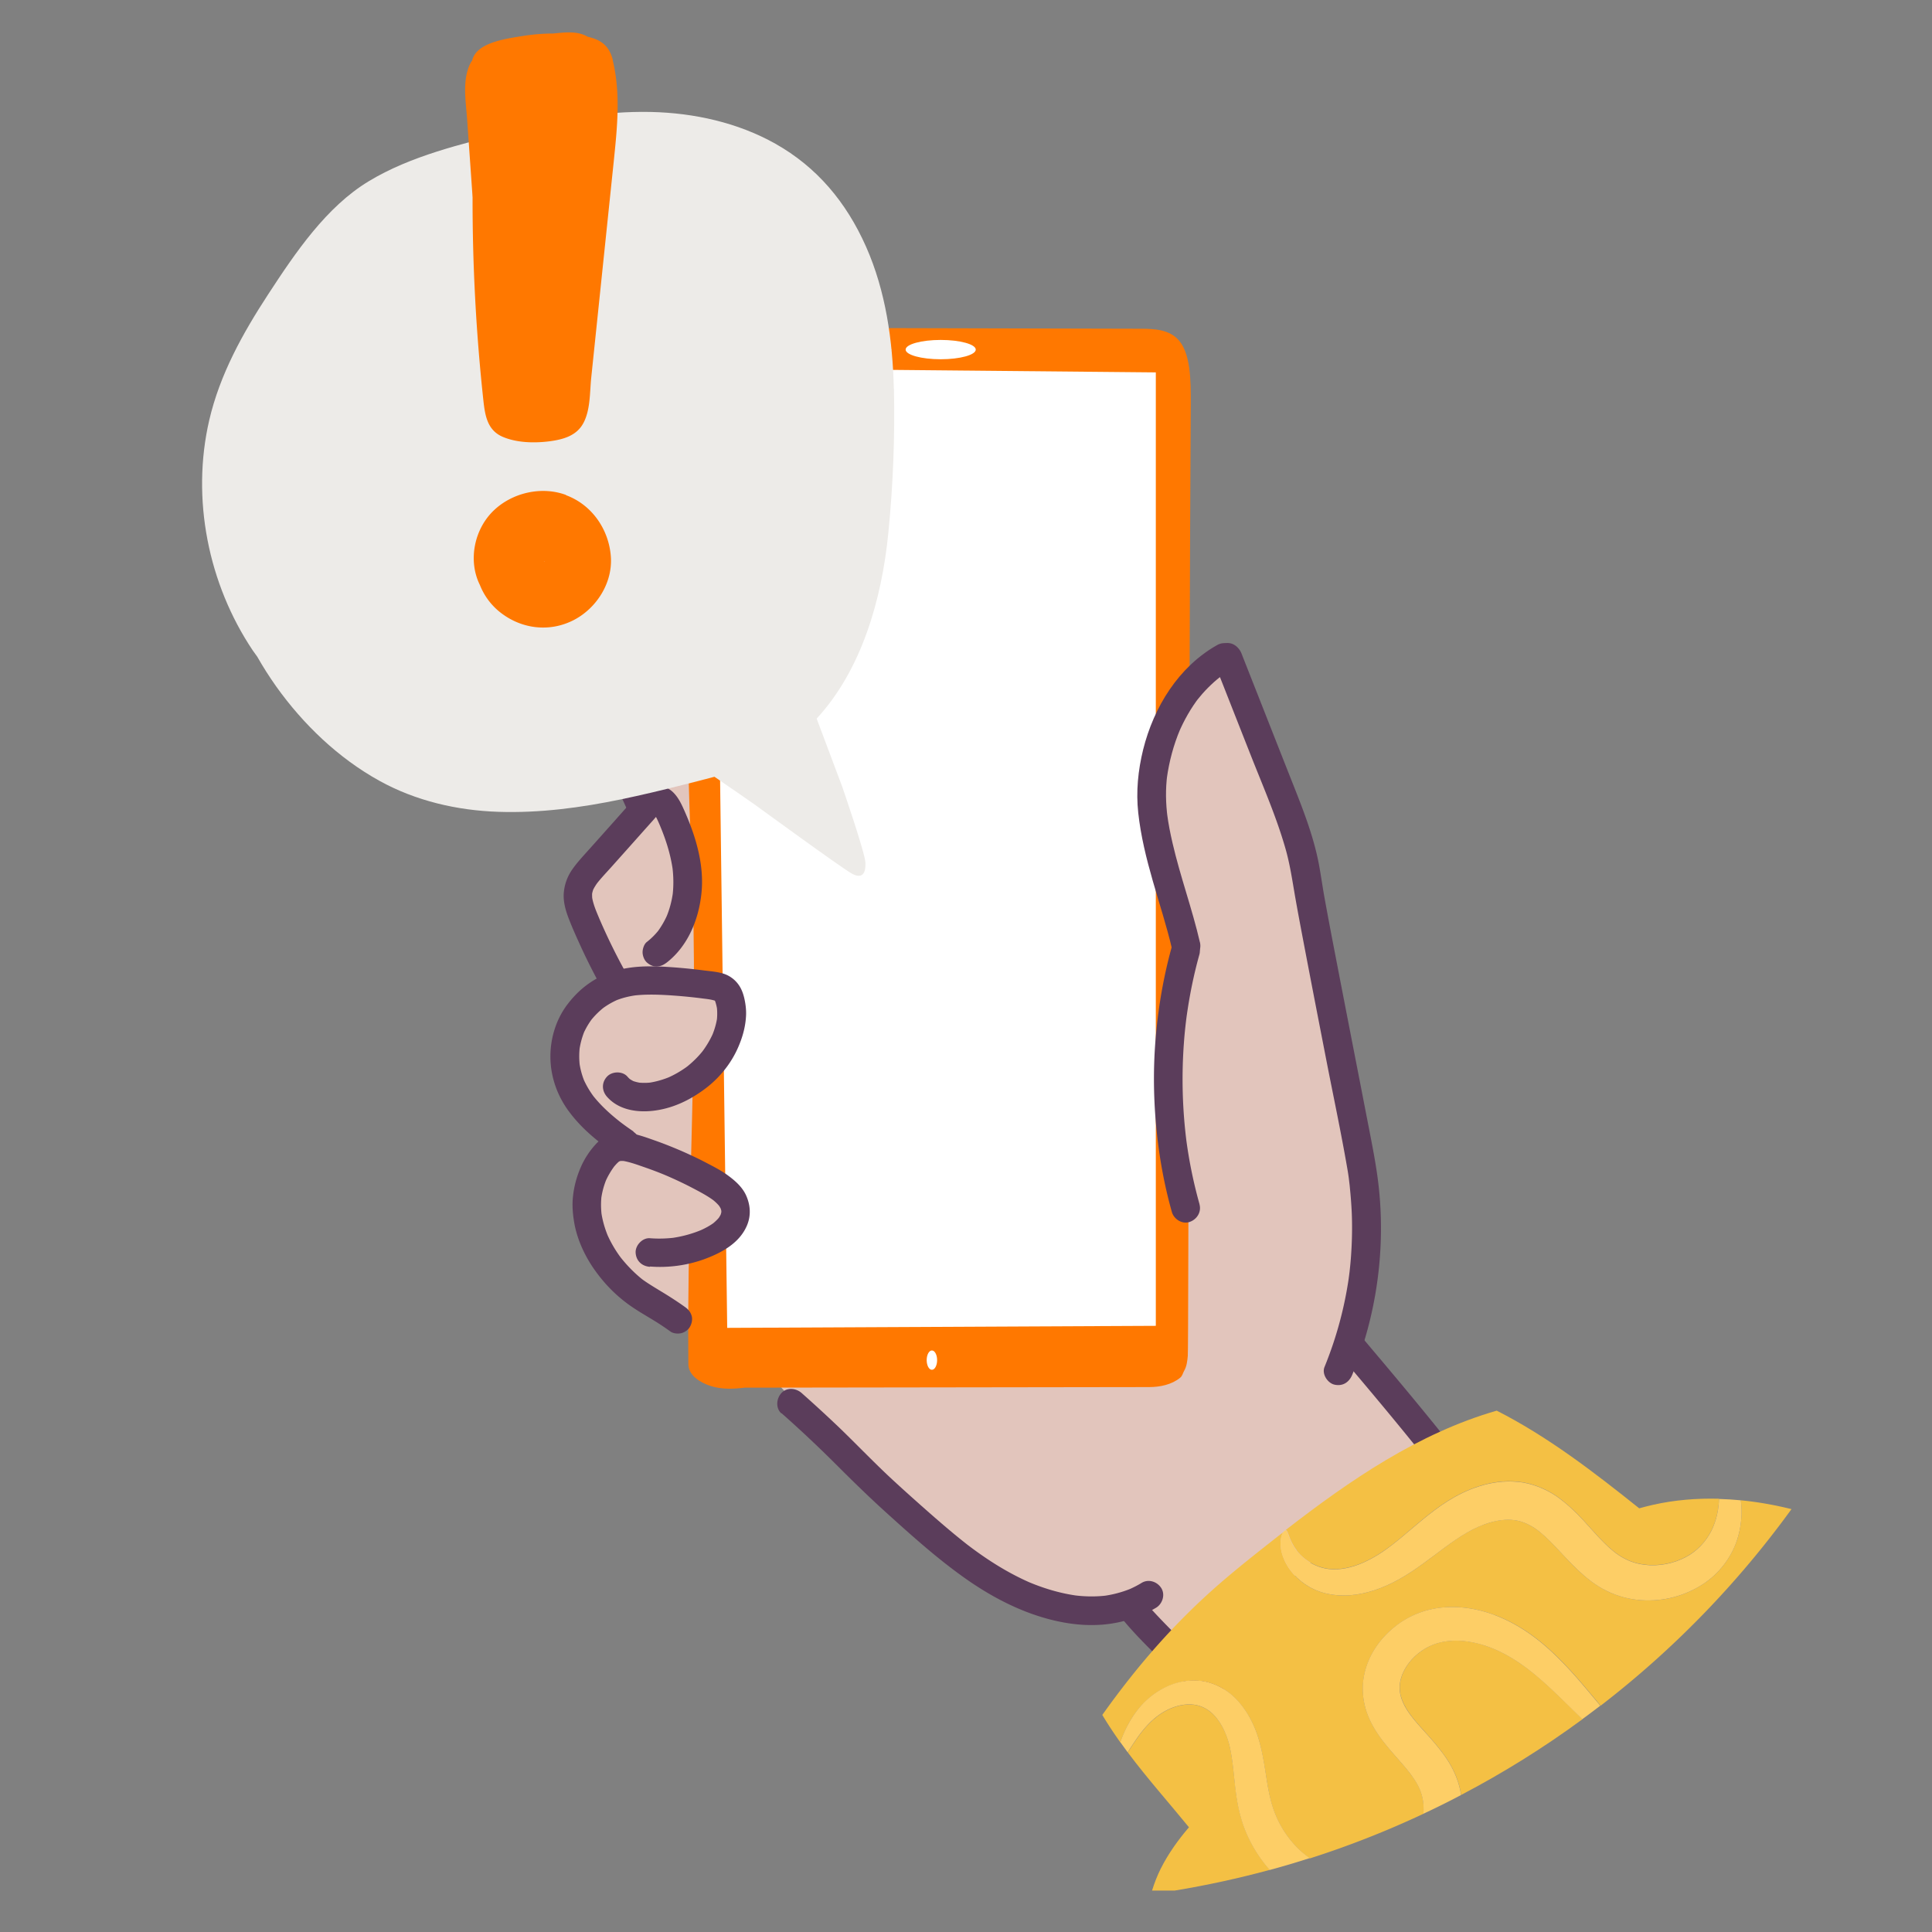 <svg id="Illustration" xmlns="http://www.w3.org/2000/svg" viewBox="0 0 200 200"><rect x="0" y="0" width="200" height="200" fill="#808080" stroke="none"/><defs><style>.cls-3{fill:#e2c5bc}.cls-4{fill:#fff}.cls-5{fill:#f4c044}.cls-7{fill:#ff7800}.cls-8{fill:#fdce66}.cls-9{fill:#5b3d5b}</style></defs><path class="cls-3" d="M62.17 129.47c-1.75-3.52-1.35-8.33 1.76-10.74-2.12-2.1-4.05-4.57-4.67-7.49-.62-2.92.39-6.34 2.99-7.8.29-.16.62-.33.74-.64.09-.24.03-.5-.04-.75-.85-3.06-2.88-5.91-2.65-9.07.23-3.18 2.65-5.71 4.92-7.96.37-.36.75-.76.84-1.27.08-.49-.13-.97-.33-1.42l-5.31-11.58c-.13-.28-.26-.58-.19-.87.07-.29.32-.51.56-.69 2.39-1.83 7.63-2.27 10.64-2.21.07 4.03.15 7.39.22 11.42.04 2.42-.05 6.44.32 8.84.27 1.69-1.37 1.89-1.26 3.6.15 2.48-.42 5.01-1.62 7.19.34-.11 2.76-4 3.1-4.11.19 1.28-.19 6.15 0 7.44 1.77-.54 2.27.78 3.04 2.46s.45 3.71-.49 5.31c-.94 1.59-.99 2.23-2.55 3.22.22 2.59-.08 6.17-.22 8.94 2.12-.15 3.55 1.53 3.73 3.64.17 2.11-1.38 4.18-3.49 4.39-.24.02-.53.04-.67.24-.1.13-.1.3-.11.46-.05 1.87.28 3.74.22 5.61-.03.98-.4 1.35-1.35 1.26-.58-.06-1.47-.81-1.96-1.12-2.51-1.57-4.82-3.61-6.15-6.29zM80.29 142.98c6.35 7.2 13.36 13.84 20.91 19.79 1.95 1.54 3.96 3.05 6.22 4.1 3.72 1.74 5.77.67 9.75-.32 1.75 1.08 5.34 3.93 6.68 5.49 0-.12-.03-.23-.1-.33 8.34-6.9 16.39-13.78 24.73-20.68.09-.08.19-.17.21-.29.01-.12-.06-.23-.14-.33l-8.26-10.99c1.23-5.52 2.34-10.9 1.8-16.54-.75-7.8-4.84-14.99-5.56-22.79-.24-2.62-.1-5.27-.48-7.87-.44-3.03-1.57-5.91-2.68-8.76-2.02-5.15-4.05-10.31-6.69-15.17-4.28 1.4-6.67 6.09-7.15 10.56-.48 4.46.48 8.95.57 13.44.16 7.59-2.16 15.15-1.3 22.69.09.83.22 1.69-.03 2.48-.21.63-.64 1.16-1.07 1.66-2.48 2.89-5.32 5.5-8.56 7.49-4.75 2.91-10.2 4.43-15.39 6.46-5.19 2.03-10.32 5.29-13.46 9.89z"/><path class="cls-7" d="M123.27 41.67c0-1.19 0-2.37-.16-3.55-.17-1.2-.5-2.47-1.44-3.24-1.11-.9-2.71-.85-4.14-.85l-43.98-.11c-1.06-.1-2.05.71-2.5 1.67-.45.97-.53 2.07-.5 3.13.46 17.41.33 34.16 1.06 51.19.73 17.11-.52 34.19-.35 51.31.01 1.17 1.23 1.92 2.35 2.27 1.12.35 2.32.3 3.48.16l41.87-.06c1.12 0 2.33-.25 3.2-.96.26-.21.26-.44.42-.72.27-.46.33-1.02.38-1.55.09-.97.1-66.85.31-98.69z"/><path class="cls-4" d="m119.65 137.25-44.37.21-1.29-99.34 45.66.43v98.7z"/><path class="cls-3" d="M123.76 127.21c-3.98-9.24-3.76-18.12-1.72-27.98.12-.56.24-1.13.23-1.7-.01-.48-1.4-2.55-1.51-3.02-1.09-4.72-2.08-9.57-1.52-14.38.57-4.81 2.94-9.65 7.17-12.02 1.57 3.49 3.5 6.91 5.08 10.4 1.07 2.37 2.15 4.76 2.76 7.29 1.18 4.84.62 9.93 1.37 14.85 1.15 7.52 5.31 14.41 5.92 21.99.56 6.92-1.9 13.72-4.88 19.98-4.78-4.82-10.22-9.18-12.9-15.41z"/><path class="cls-9" d="M124.18 124.68a48.14 48.14 0 0 1-1.37-6.63l.05.39c-.46-3.48-.56-7.01-.3-10.51.07-.99.18-1.98.31-2.96l-.05.39c.3-2.21.74-4.4 1.34-6.55.21-.75-.26-1.65-1.04-1.83-.78-.18-1.6.24-1.82 1.04-.97 3.5-1.54 7.11-1.76 10.74-.21 3.64-.02 7.29.52 10.89.3 1.96.71 3.9 1.25 5.81.21.75 1.06 1.29 1.82 1.04.77-.25 1.26-1.03 1.04-1.83z"/><path class="cls-9" d="M124.22 97.57c-.8-3.47-2.04-6.83-2.84-10.3-.23-.99-.43-1.99-.56-3l.05.39c-.2-1.5-.23-2.99-.03-4.49l-.05.39c.24-1.73.69-3.43 1.37-5.04l-.15.35c.56-1.31 1.26-2.55 2.13-3.68l-.23.3c.71-.9 1.51-1.72 2.42-2.43l-.3.23c.47-.36.96-.68 1.48-.97.68-.38.96-1.36.53-2.02-.43-.66-1.31-.94-2.03-.53-4.02 2.26-6.58 6.45-7.67 10.82-.53 2.15-.75 4.35-.51 6.55.26 2.39.84 4.73 1.5 7.03.68 2.39 1.47 4.75 2.02 7.17.17.75 1.09 1.27 1.83 1.03.79-.26 1.22-1.01 1.04-1.82z"/><path class="cls-3" d="M73.55 122.42c.58.33 1.19.67 1.58 1.22.51.71.57 1.64.58 2.52 0 .19 0 .39-.08.57-.1.23-.32.38-.53.51-1.58.97-3.41 1.4-5.21 1.81-.46-1.33-.85-2.68-1.17-4.05-.23-.96-.9-2.7-.54-3.67.84-2.25 4.26.47 5.38 1.09z"/><path class="cls-9" d="M125.65 68.47c1.3 3.29 2.59 6.58 3.89 9.87 1.24 3.14 2.6 6.25 3.53 9.5.48 1.67.72 3.38 1.02 5.09.26 1.48.54 2.96.82 4.43.79 4.16 1.6 8.32 2.41 12.48.72 3.7 1.51 7.4 2.15 11.11.07.4.13.79.18 1.19-.04-.32.02.19.03.27.03.22.05.44.07.66.08.8.14 1.6.18 2.4.07 1.6.03 3.21-.09 4.8-.03.36-.06.71-.1 1.06-.02.2-.04.4-.07.6-.01.11-.03.22-.04.33.03-.22 0-.06-.01.07a39.233 39.233 0 0 1-1.67 6.94c-.26.76-.54 1.51-.84 2.25-.29.72.32 1.66 1.04 1.82.87.19 1.52-.26 1.84-1.04 2.46-6 3.42-12.66 2.77-19.11-.22-2.21-.66-4.38-1.08-6.56-.38-1.94-.75-3.87-1.13-5.81-.83-4.26-1.66-8.53-2.48-12.79-.32-1.65-.63-3.3-.93-4.95-.22-1.19-.38-2.38-.6-3.57-.62-3.29-1.93-6.4-3.15-9.5-1.3-3.29-2.59-6.58-3.89-9.87-.32-.82-.65-1.64-.97-2.47-.28-.72-1.01-1.3-1.84-1.04-.7.23-1.35 1.05-1.04 1.82zM67.29 131.11c1.9.15 3.88-.12 5.67-.78 1.77-.66 3.6-1.65 4.37-3.48.44-1.05.35-2.15-.12-3.16-.4-.84-1.13-1.48-1.87-2.02-.68-.5-1.44-.89-2.19-1.28-.83-.44-1.69-.84-2.55-1.22-.95-.41-1.92-.8-2.9-1.14-.9-.32-1.82-.65-2.77-.77-.64-.09-1.28-.05-1.89.21-.51.22-.96.54-1.34.95-.64.69-1.18 1.5-1.56 2.37-.43.98-.7 1.95-.82 3.02-.11.94-.03 1.88.13 2.8.31 1.74 1.1 3.43 2.12 4.87 1.02 1.43 2.14 2.57 3.5 3.56 1.03.75 2.17 1.35 3.23 2.04.38.25.75.5 1.12.77.3.21.8.24 1.14.15.34-.09.72-.36.88-.68.18-.34.27-.76.15-1.14-.12-.38-.35-.65-.68-.88-.85-.61-1.73-1.17-2.63-1.71-.67-.41-1.34-.81-1.96-1.28l.3.23c-.91-.71-1.73-1.55-2.44-2.46l.23.3c-.65-.84-1.19-1.75-1.61-2.73l.15.35c-.34-.82-.59-1.67-.71-2.55l.05.39c-.09-.73-.1-1.45 0-2.18l-.05.39c.1-.69.28-1.36.55-2l-.15.35c.26-.62.6-1.19 1-1.73l-.23.3c.23-.3.48-.59.79-.83l-.3.23c.14-.11.29-.19.45-.26l-.35.15c.15-.06.31-.1.47-.12l-.39.05c.22-.02.43-.01.65.01l-.39-.05c.82.12 1.62.42 2.4.69.78.27 1.6.58 2.39.92l-.35-.15c.96.41 1.91.85 2.83 1.33.82.43 1.66.86 2.4 1.43l-.3-.23c.31.24.6.51.84.82l-.23-.3c.15.19.27.4.37.62l-.15-.35c.08.19.13.37.16.57l-.05-.39c.03.2.03.4 0 .61l.05-.39c-.03.2-.08.39-.16.58l.15-.35c-.11.25-.25.48-.41.69l.23-.3c-.24.3-.51.55-.81.79l.3-.23c-.53.4-1.11.7-1.71.95l.35-.15c-1 .42-2.04.7-3.11.85l.39-.05c-.87.11-1.76.14-2.64.07-.77-.06-1.51.73-1.48 1.48.04.86.65 1.42 1.48 1.48z"/><path class="cls-3" d="M72.12 101.57c.9-.05 1.89-.07 2.57.5.6.5.79 1.34.82 2.12.06 1.83-.62 3.65-1.74 5.11-1.13 1.46-2.68 2.57-4.38 3.32l-.06-7.56c0-.77-.36-2.38.18-3.02s1.88-.43 2.61-.48z"/><path class="cls-9" d="M80.91 146.3c1.97 1.74 3.88 3.54 5.74 5.4 1.67 1.67 3.36 3.32 5.12 4.91 2.68 2.42 5.39 4.86 8.36 6.93 2.57 1.79 5.43 3.28 8.47 4.08 1.56.41 3.2.65 4.82.6 1.8-.05 3.53-.46 5.17-1.21.37-.17.73-.37 1.09-.58.66-.4.97-1.35.53-2.04-.43-.67-1.32-.96-2.03-.53-.44.27-.9.5-1.38.71l.35-.15c-.91.38-1.86.64-2.84.78l.39-.05c-1.2.16-2.41.14-3.61-.02l.39.05c-1.74-.24-3.43-.75-5.04-1.43l.35.15c-2.5-1.07-4.79-2.55-6.94-4.22l.3.23c-1.5-1.17-2.93-2.41-4.36-3.67-1.31-1.16-2.61-2.32-3.89-3.52-1.66-1.57-3.25-3.22-4.89-4.81a140.85 140.85 0 0 0-4.02-3.7c-.58-.52-1.53-.62-2.1 0-.52.56-.62 1.55 0 2.11zM65.58 117.13c-.53-.36-1.05-.73-1.55-1.12l.3.23c-1.09-.84-2.11-1.76-2.96-2.84l.23.3c-.49-.63-.9-1.31-1.22-2.04l.15.35c-.27-.64-.45-1.3-.55-1.99l.05.39c-.09-.71-.09-1.42 0-2.12l-.05.39c.1-.68.28-1.34.54-1.97l-.15.35c.26-.6.59-1.16.99-1.68l-.23.3c.42-.54.91-1.02 1.45-1.44l-.3.23c.55-.42 1.14-.76 1.78-1.03l-.36.15c.71-.29 1.45-.47 2.22-.57l-.4.05c1.2-.15 2.42-.12 3.63-.05 1.28.08 2.54.2 3.81.37l-.4-.05c.55.07 1.13.11 1.64.32l-.36-.15c.12.05.22.11.33.19l-.3-.23c.1.08.18.17.26.27l-.23-.3c.09.12.16.25.22.39l-.15-.35c.14.35.23.72.28 1.09l-.05-.39c.06.5.06 1 0 1.5l.05-.39c-.09.67-.29 1.33-.55 1.95l.15-.35c-.33.76-.76 1.47-1.27 2.13l.23-.3c-.53.68-1.15 1.28-1.83 1.81l.3-.23c-.69.52-1.43.96-2.23 1.3l.36-.15c-.72.3-1.48.53-2.26.64l.4-.05a6.1 6.1 0 0 1-1.54.02l.4.05a4.27 4.27 0 0 1-1.05-.27l.36.15a3.57 3.57 0 0 1-.68-.4l.3.23c-.14-.11-.27-.23-.39-.37-.51-.59-1.59-.56-2.11 0-.58.62-.55 1.47 0 2.09 1.36 1.54 3.62 1.71 5.52 1.33 1.79-.35 3.43-1.22 4.85-2.33 1.36-1.07 2.49-2.5 3.18-4.07.47-1.06.78-2.15.84-3.32.03-.57-.04-1.16-.16-1.72-.11-.51-.29-1.03-.59-1.46a3.066 3.066 0 0 0-1.77-1.23c-.56-.15-1.17-.2-1.75-.27-1.06-.14-2.13-.25-3.2-.33-2.09-.15-4.27-.23-6.29.43-2.01.65-3.53 1.82-4.74 3.42-1.21 1.6-1.79 3.61-1.75 5.57.04 1.98.73 3.9 1.91 5.49 1.18 1.59 2.57 2.78 4.12 3.91.35.26.7.5 1.06.75.3.21.81.24 1.15.15.34-.1.72-.36.89-.68.4-.75.15-1.55-.54-2.02z"/><path class="cls-9" d="M64.66 100.46a62.559 62.559 0 0 1-2.74-5.65l.15.35c-.33-.79-.69-1.58-.8-2.43l.05.39c-.03-.29-.04-.57 0-.86l-.05.39c.04-.26.11-.5.21-.74l-.15.35c.17-.38.39-.72.65-1.05l-.23.3c.48-.62 1.03-1.19 1.55-1.77l1.75-1.96 1.71-1.92c.29-.32.57-.64.86-.96.26-.3.52-.62.82-.87l-.3.23c.08-.06.16-.11.25-.15l-.35.15a.83.83 0 0 1 .21-.06l-.39.05h.25l-.39-.05c.06.01.11.03.17.05l-.35-.15c.1.04.18.09.26.16l-.3-.23c.12.1.22.21.32.33l-.23-.3c.39.53.63 1.18.89 1.78l-.15-.35c.61 1.45 1.09 2.97 1.31 4.53l-.05-.39c.14 1.05.16 2.11.02 3.17l.05-.39c-.12.88-.35 1.75-.7 2.57l.15-.35c-.29.68-.66 1.31-1.1 1.9l.23-.3c-.38.48-.8.91-1.29 1.29-.28.22-.43.71-.43 1.05 0 .36.16.8.43 1.05s.65.45 1.05.43c.42-.02.72-.18 1.05-.43 2.15-1.69 3.25-4.37 3.55-7.03.34-2.94-.53-5.88-1.7-8.55-.3-.68-.6-1.36-1.11-1.91-.74-.81-1.89-1.05-2.88-.56-.69.35-1.19 1.05-1.69 1.61s-1.02 1.14-1.52 1.71c-1.02 1.14-2.03 2.28-3.05 3.41-.5.56-1.01 1.12-1.44 1.75-.48.7-.76 1.48-.84 2.31-.09.88.15 1.79.46 2.61.31.82.69 1.69 1.07 2.52.68 1.52 1.43 3.02 2.23 4.48.37.68 1.37.96 2.03.53.66-.43.93-1.3.53-2.03z"/><path class="cls-9" d="M67.72 82.89c-1.46-3.24-2.93-6.49-4.39-9.73-.41-.91-.84-1.82-1.24-2.75l.15.35c-.12-.29-.22-.58-.27-.89l.05.39a2.09 2.09 0 0 1 0-.5l-.05.39c.02-.16.07-.31.12-.46l-.15.35c.12-.27.28-.52.46-.76l-.23.3c.17-.21.36-.4.58-.57l-.3.23c.38-.29.8-.52 1.25-.71l-.35.15c.93-.4 1.92-.63 2.92-.77l-.39.05c1.18-.16 2.39-.2 3.57-.04l-.39-.05c.4.05.79.13 1.17.25.73.23 1.63-.27 1.81-1.04.18-.8-.24-1.58-1.03-1.83-.67-.21-1.39-.3-2.09-.36s-1.41-.05-2.12 0c-1.66.12-3.29.46-4.81 1.17-.62.3-1.23.7-1.71 1.2-.34.36-.65.79-.86 1.24-.34.77-.43 1.52-.24 2.35.14.61.44 1.18.69 1.75.24.54.48 1.07.72 1.61.47 1.04.94 2.09 1.41 3.13 1.06 2.35 2.12 4.69 3.18 7.04.14.32.56.59.88.68.35.1.82.05 1.13-.15s.59-.51.67-.89c.09-.41.02-.76-.15-1.14zM138.79 140.39c2.78 3.27 5.54 6.56 8.23 9.91.69.86 1.38 1.73 2.05 2.62l-.23-.3c.18.24.36.48.54.73.24.32.48.57.88.69.35.1.82.05 1.13-.15.31-.2.59-.51.68-.89.08-.37.08-.84-.15-1.15-1.34-1.82-2.76-3.58-4.18-5.32-1.55-1.9-3.13-3.79-4.71-5.67-.72-.85-1.44-1.71-2.16-2.56-.51-.59-1.57-.57-2.08 0-.57.63-.54 1.48 0 2.12zM116.26 167.69c.94 1.14 1.98 2.21 3.02 3.25 1.12 1.12 2.27 2.22 3.43 3.31.49.46.99.92 1.48 1.38.57.53 1.54.6 2.09 0 .52-.57.61-1.53 0-2.09-2.18-2.01-4.35-4.04-6.39-6.2-.54-.57-1.06-1.14-1.56-1.74-.23-.28-.7-.43-1.04-.43-.36 0-.8.16-1.04.43-.26.28-.45.65-.43 1.04.02.41.17.73.43 1.04z"/><path class="cls-4" d="m92.25 36.17-.02.06.06-.05-.05-.02zM92.17 36l.03-.03s.02.02.04.03c-.02.01-.03.02-.04.03 0-.01-.02-.02-.02-.03zM92.06 36.11v.02s0 .01-.01.01h-.02l.02-.02z"/><path d="M92.53 40.24c-.12-4.97-.83-10.09-2.88-14.71-2.05-4.62-5.1-8.24-9.38-10.65-3.89-2.19-8.42-3.19-12.88-3.29-5-.11-9.91.83-14.73 2.07-4.82 1.24-10.13 2.46-14.5 5.11-4.37 2.64-7.57 7.36-10.4 11.7-2.64 4.04-5 8.29-6.1 13.03-1.88 8.11-.11 16.95 4.51 23.84.15.22.31.43.46.64.6 1.06 1.26 2.09 1.96 3.08 2.81 3.94 6.44 7.42 10.69 9.77 3.76 2.08 8.04 3.07 12.32 3.21 4.28.14 8.55-.43 12.73-1.3 2.11-.44 4.21-.94 6.29-1.47 1.11-.28 2.23-.56 3.34-.86 1.52 1.04 3.91 2.69 4.17 2.88.39.28 8.85 6.46 10.01 7.12 1.16.66 1.49-.06 1.45-1.1-.04-1.04-2.41-7.89-2.41-7.89l-2.64-7.03c4.66-5.05 6.74-12.36 7.42-19.21.49-4.94.69-9.99.58-14.95z" style="fill:#edebe8"/><path class="cls-7" d="M58.6 51.24c-2.5-.93-5.49-.26-7.42 1.54-2.08 1.93-2.77 5.23-1.5 7.78a6.776 6.776 0 0 0 1.92 2.68c2.22 1.86 5.22 2.28 7.81.94 2.39-1.25 4.05-3.91 3.82-6.63-.23-2.79-1.98-5.31-4.64-6.29zm-2.2 6.9-.05.02c-.09 0 0-.02.04-.02zm7.04-51.92c-.38-1.55-1.31-2.12-2.59-2.41-.88-.52-1.89-.49-2.87-.41l-.73.07c-1.05 0-2.1.09-3.15.26-1.43.23-3.99.56-4.91 1.85-.16.22-.26.46-.32.7l-.12.17c-.95 1.77-.52 4.04-.39 5.94l.53 7.57.03.49a192.484 192.484 0 0 0 1.13 21.1c.17 1.52.43 3 1.99 3.67 1.48.63 3.3.66 4.87.46 1.39-.19 2.77-.56 3.48-1.88.73-1.36.66-3.16.81-4.66l1.17-11.25 1.15-11.04c.36-3.51.76-7.12-.09-10.6z"/><path class="cls-4" d="M101.01 36.19c0-.55-1.63-1-3.63-1s-3.63.45-3.63 1 1.63 1 3.63 1 3.63-.45 3.63-1zM97.01 140.8c0-.55-.24-1-.54-1s-.54.45-.54 1 .24 1 .54 1 .54-.45.54-1z"/><path d="M141.94 193.76c1.39-.27 2.7-.92 3.64-1.9.95-.98 1.6-2.36 1.77-3.77.01-.12 0-.23.01-.34-3.8 1.78-7.72 3.33-11.76 4.62.68.48 1.42.88 2.2 1.14 1.29.43 2.75.53 4.14.26z" style="fill:none"/><path class="cls-5" d="M134.23 160.51c.42.55 1.08 1.13 1.96 1.52.44.19.92.33 1.42.38.52.05 1.1.03 1.7-.09 1.2-.22 2.5-.81 3.79-1.68 1.3-.86 2.62-2.07 4.17-3.35.78-.64 1.63-1.3 2.59-1.91.98-.61 2.06-1.16 3.27-1.54 1.2-.38 2.55-.6 3.97-.46 1.43.12 2.86.71 4.01 1.48 2.27 1.6 3.58 3.51 4.95 4.83 1.36 1.38 2.6 2.08 4.17 2.27 1.52.2 3.07-.14 4.28-.79 1.24-.65 2.09-1.63 2.65-2.72.55-1.12.76-2.27.79-3.3-2.29-.06-4.58.12-6.84.63-.48.11-.95.23-1.42.36-4.68-3.74-9.44-7.41-14.75-10.11-8.09 2.33-15.16 7.17-21.84 12.35.3.06.28 1.01 1.14 2.11zM127.82 184.53c-.15-1.45-.28-2.77-.56-3.89-.28-1.11-.76-2.11-1.37-2.84-.61-.73-1.34-1.16-2.13-1.3-.8-.14-1.65 0-2.41.3-1.54.6-2.6 1.75-3.38 2.79-.5.68-.89 1.3-1.22 1.82 2.05 2.74 4.22 5.16 6.33 7.75-1.13 1.32-2.14 2.73-2.92 4.28-.36.72-.66 1.49-.9 2.27h2.35c3.34-.55 6.62-1.27 9.84-2.14-1.15-1.3-2.03-2.75-2.61-4.28-.64-1.66-.87-3.34-1.02-4.78z"/><path class="cls-5" d="M185.44 156.22c-1.73-.43-3.48-.74-5.23-.91.16 1.25.09 2.7-.43 4.24-.57 1.63-1.77 3.36-3.55 4.48a10.302 10.302 0 0 1-6.35 1.62 9.701 9.701 0 0 1-3.56-.96c-1.16-.58-2.13-1.36-2.98-2.16-1.69-1.61-3-3.34-4.46-4.33-.73-.47-1.42-.76-2.18-.84-.76-.09-1.6 0-2.43.25-1.67.47-3.2 1.47-4.72 2.6-1.52 1.12-3.03 2.34-4.72 3.28-1.67.93-3.45 1.55-5.2 1.66a7.94 7.94 0 0 1-2.5-.23c-.81-.21-1.5-.55-2.07-.95-1.15-.8-1.86-1.81-2.2-2.72-.35-.91-.34-1.69-.21-2.17.05-.2.11-.35.18-.46-.72.56-1.43 1.12-2.14 1.68-1.49 1.18-2.97 2.37-4.4 3.61-4.67 4.05-8.6 8.58-12.18 13.62.6 1 1.22 1.93 1.86 2.83.17-.47.38-.99.67-1.57.33-.65.76-1.36 1.36-2.06.61-.72 1.4-1.4 2.4-1.93 1-.52 2.24-.91 3.65-.81 1.41.09 2.88.81 3.92 1.91 1.05 1.09 1.78 2.43 2.25 3.89.46 1.46.66 2.92.89 4.32.22 1.41.47 2.71 1 3.91.51 1.22 1.29 2.36 2.25 3.33.38.38.8.72 1.24 1.03a97.3 97.3 0 0 0 11.76-4.62c.04-.59.01-1.17-.12-1.72-.15-.65-.42-1.23-.84-1.86-.83-1.26-2.13-2.48-3.33-4.07-.6-.8-1.18-1.72-1.56-2.8a7.361 7.361 0 0 1-.37-3.43c.32-2.3 1.61-4.13 3.14-5.39.78-.63 1.64-1.14 2.56-1.5.93-.36 1.89-.55 2.8-.61 1.84-.12 3.57.24 5.09.8 3.06 1.15 5.32 3.12 7.08 4.94 1.51 1.54 2.77 3.14 3.89 4.45a98.92 98.92 0 0 0 19.75-20.34z"/><path class="cls-5" d="M153.62 170.31c-1.2-.38-2.47-.56-3.7-.43-.63.07-1.21.21-1.74.45-.54.24-1.07.57-1.54.98-.93.81-1.61 1.95-1.72 3.04-.12 1.07.31 2.16 1.26 3.38.93 1.22 2.3 2.46 3.52 4.23.6.87 1.15 1.98 1.42 3.13.06.24.1.48.14.72 4.39-2.3 8.59-4.92 12.56-7.84-1.23-1.19-2.53-2.51-3.98-3.81-1.76-1.57-3.79-3.07-6.21-3.84z"/><path class="cls-8" d="M154.72 167.18c-1.52-.56-3.25-.92-5.09-.8a9.282 9.282 0 0 0-5.36 2.11c-1.53 1.26-2.82 3.09-3.14 5.39-.16 1.14 0 2.37.37 3.43.38 1.07.96 2 1.56 2.8 1.21 1.59 2.51 2.81 3.33 4.07.42.63.69 1.21.84 1.86.13.54.16 1.13.12 1.72 1.32-.62 2.62-1.26 3.9-1.94-.04-.24-.08-.48-.14-.72-.27-1.15-.82-2.26-1.42-3.13-1.22-1.77-2.59-3.01-3.52-4.23-.95-1.21-1.38-2.31-1.26-3.38.11-1.09.79-2.23 1.72-3.04.47-.41.99-.74 1.54-.98.53-.23 1.11-.38 1.74-.45 1.23-.13 2.5.05 3.7.43 2.43.77 4.45 2.27 6.21 3.84 1.45 1.3 2.75 2.63 3.98 3.81.63-.46 1.25-.93 1.87-1.4-1.12-1.31-2.38-2.91-3.89-4.45-1.75-1.81-4.02-3.79-7.08-4.94zM134.36 191.33c-.97-.97-1.74-2.12-2.25-3.33-.52-1.2-.78-2.49-1-3.91-.22-1.4-.43-2.87-.89-4.32-.47-1.45-1.2-2.8-2.25-3.89-1.04-1.09-2.51-1.81-3.92-1.91-1.41-.1-2.66.28-3.65.81-1 .53-1.8 1.22-2.4 1.93-.6.71-1.03 1.42-1.36 2.06-.29.58-.5 1.1-.67 1.57.26.36.51.71.77 1.06.33-.52.72-1.14 1.22-1.82.78-1.04 1.84-2.19 3.38-2.79.76-.3 1.62-.44 2.41-.3s1.52.56 2.13 1.3c.61.73 1.08 1.73 1.37 2.84.28 1.12.41 2.44.56 3.89.15 1.44.38 3.12 1.02 4.78.58 1.52 1.46 2.98 2.61 4.28 1.4-.38 2.78-.79 4.15-1.23-.44-.31-.86-.65-1.24-1.03z"/><path d="M133.08 158.4c-.07-.01-.17.06-.26.22l.27-.21h-.01z" style="fill:#f4d280"/><path class="cls-8" d="M132.86 161.25c.34.91 1.05 1.92 2.2 2.72.58.4 1.26.74 2.07.95.78.2 1.63.28 2.5.23 1.75-.11 3.53-.73 5.2-1.66 1.68-.94 3.19-2.15 4.72-3.28 1.53-1.13 3.05-2.13 4.72-2.6.83-.24 1.66-.34 2.43-.25.76.08 1.45.37 2.18.84 1.46.99 2.77 2.72 4.46 4.33.85.8 1.82 1.59 2.98 2.16 1.16.57 2.38.88 3.56.96 2.38.17 4.6-.49 6.35-1.62 1.77-1.12 2.98-2.84 3.55-4.48.52-1.54.6-2.99.43-4.24-.75-.07-1.51-.12-2.26-.14-.03 1.04-.24 2.18-.79 3.3-.56 1.08-1.41 2.07-2.65 2.72-1.22.65-2.76.99-4.28.79-1.56-.19-2.81-.89-4.17-2.27-1.37-1.32-2.68-3.23-4.95-4.83-1.15-.77-2.58-1.36-4.01-1.48-1.42-.14-2.77.08-3.97.46-1.21.38-2.28.92-3.27 1.54-.96.61-1.81 1.27-2.59 1.91-1.55 1.28-2.87 2.48-4.17 3.35-1.3.87-2.6 1.46-3.79 1.68-.59.12-1.18.14-1.7.09-.5-.05-.99-.19-1.42-.38-.88-.39-1.54-.97-1.96-1.52-.86-1.1-.84-2.05-1.14-2.11l-.27.21c-.07.11-.13.25-.18.46-.13.48-.14 1.26.21 2.17z"/></svg>